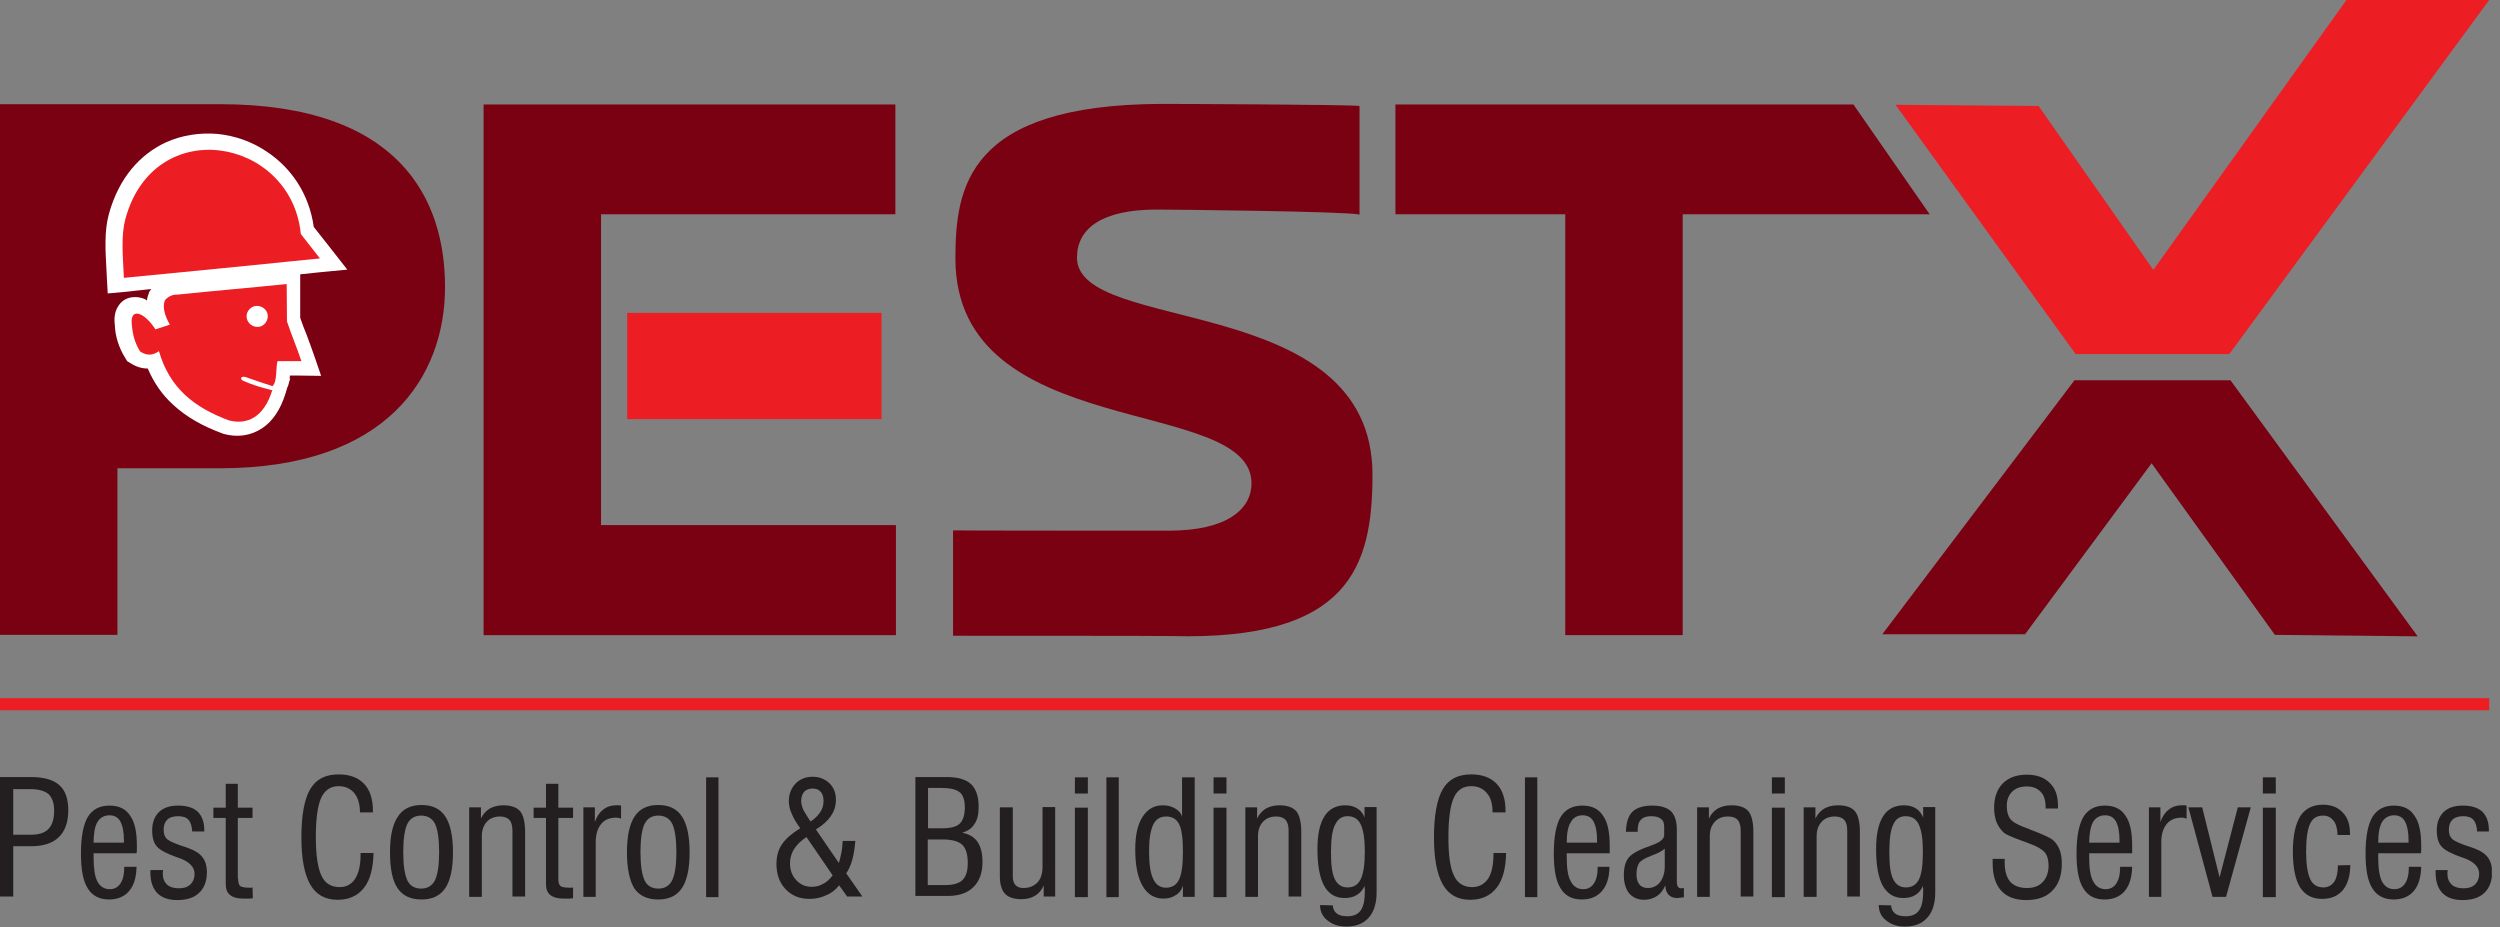 <svg width="151" height="56" viewBox="0 0 151 56" fill="none" xmlns="http://www.w3.org/2000/svg">
<rect x="0" y="0" width="151" height="56" fill="#808080" stroke="none"/>
<g clip-path="url(#clip0_571_8333)">
<path d="M147.093 52.551H147.84V52.587C147.84 52.658 147.822 52.693 147.822 52.747C147.822 53.049 147.911 53.262 148.071 53.422C148.249 53.582 148.48 53.653 148.8 53.653C149.102 53.653 149.316 53.582 149.493 53.422C149.653 53.262 149.742 53.049 149.742 52.782C149.742 52.355 149.422 52.035 148.764 51.804H148.747C148.089 51.573 147.662 51.36 147.467 51.129C147.271 50.916 147.182 50.578 147.182 50.151C147.182 49.689 147.324 49.316 147.591 49.049C147.876 48.782 148.249 48.658 148.747 48.658C149.28 48.658 149.671 48.782 149.938 49.031C150.204 49.298 150.329 49.671 150.329 50.151V50.222H149.618C149.6 49.902 149.529 49.671 149.387 49.511C149.262 49.369 149.049 49.298 148.782 49.298C148.498 49.298 148.267 49.369 148.124 49.511C147.982 49.653 147.911 49.849 147.911 50.133C147.911 50.258 147.929 50.364 147.964 50.453C148 50.542 148.071 50.631 148.142 50.702C148.284 50.809 148.551 50.933 148.96 51.075C149.173 51.147 149.351 51.2 149.476 51.253C149.849 51.395 150.116 51.573 150.276 51.804C150.436 52.018 150.524 52.32 150.524 52.675C150.524 53.209 150.364 53.636 150.062 53.92C149.76 54.222 149.316 54.364 148.729 54.364C148.196 54.364 147.804 54.222 147.52 53.938C147.253 53.653 147.111 53.244 147.111 52.711V52.551H147.093ZM145.493 52.355H146.24C146.222 52.995 146.08 53.475 145.796 53.813C145.511 54.151 145.102 54.329 144.569 54.329C144 54.329 143.556 54.098 143.289 53.653C143.004 53.209 142.88 52.498 142.88 51.556C142.88 50.542 143.022 49.813 143.289 49.351C143.573 48.889 144 48.658 144.587 48.658C145.156 48.658 145.564 48.853 145.831 49.262C146.116 49.653 146.24 50.258 146.24 51.075V51.36C146.24 51.431 146.222 51.484 146.222 51.538H143.644V51.769C143.644 52.444 143.716 52.942 143.876 53.244C144.036 53.547 144.284 53.707 144.622 53.707C144.889 53.707 145.102 53.6 145.262 53.369C145.422 53.12 145.493 52.818 145.493 52.427V52.355ZM143.644 50.898H145.476V50.755C145.476 50.258 145.404 49.884 145.262 49.618C145.12 49.369 144.907 49.244 144.604 49.244C144.284 49.244 144.036 49.387 143.876 49.653C143.716 49.92 143.644 50.347 143.644 50.898ZM141.209 52.267L141.956 52.249C141.956 52.907 141.796 53.404 141.511 53.76C141.209 54.115 140.8 54.293 140.249 54.293C139.644 54.293 139.2 54.044 138.916 53.582C138.631 53.102 138.489 52.391 138.489 51.413C138.489 50.471 138.649 49.778 138.933 49.298C139.236 48.836 139.698 48.604 140.302 48.604C140.818 48.604 141.209 48.764 141.493 49.067C141.796 49.369 141.938 49.795 141.938 50.329V50.435H141.191C141.173 50.062 141.102 49.76 140.942 49.564C140.782 49.369 140.587 49.262 140.32 49.262C139.947 49.262 139.68 49.422 139.538 49.742C139.378 50.062 139.289 50.631 139.289 51.413C139.289 52.196 139.378 52.764 139.538 53.102C139.698 53.44 139.964 53.6 140.338 53.6C140.622 53.6 140.836 53.475 140.996 53.244C141.12 53.067 141.209 52.711 141.209 52.267ZM136.676 48.782H137.458V54.187H136.676V48.782ZM136.676 46.951H137.458V47.929H136.676V46.951ZM133.636 54.169L132.178 48.764H133.013L134.062 52.995L135.164 48.764H135.947L134.453 54.169H133.636ZM129.796 54.169V48.764H130.489V49.653C130.596 49.333 130.756 49.084 130.987 48.907C131.2 48.729 131.467 48.64 131.751 48.64H131.947C131.982 48.64 132.036 48.64 132.071 48.658V49.458C132.036 49.422 131.982 49.422 131.929 49.404C131.876 49.387 131.822 49.387 131.769 49.387C131.378 49.387 131.076 49.511 130.862 49.778C130.649 50.044 130.542 50.4 130.542 50.862V54.169H129.796ZM128.036 52.355H128.782C128.764 52.995 128.622 53.475 128.338 53.813C128.053 54.151 127.644 54.329 127.111 54.329C126.524 54.329 126.098 54.098 125.831 53.653C125.547 53.209 125.422 52.498 125.422 51.556C125.422 50.542 125.564 49.813 125.831 49.351C126.116 48.889 126.542 48.658 127.129 48.658C127.698 48.658 128.107 48.853 128.373 49.262C128.658 49.653 128.782 50.258 128.782 51.075V51.36C128.782 51.431 128.782 51.484 128.782 51.538H126.187V51.769C126.187 52.444 126.258 52.942 126.436 53.244C126.596 53.547 126.844 53.707 127.182 53.707C127.449 53.707 127.662 53.6 127.822 53.369C127.982 53.12 128.053 52.818 128.053 52.427V52.355H128.036ZM126.187 50.898H128.018V50.755C128.018 50.258 127.947 49.884 127.804 49.618C127.662 49.369 127.449 49.244 127.147 49.244C126.827 49.244 126.578 49.387 126.418 49.653C126.276 49.92 126.187 50.347 126.187 50.898ZM120.32 51.876H121.084V52.142C121.084 52.64 121.209 53.013 121.422 53.262C121.653 53.511 121.991 53.636 122.436 53.636C122.844 53.636 123.164 53.511 123.378 53.28C123.609 53.031 123.733 52.711 123.733 52.284C123.733 51.947 123.662 51.68 123.52 51.502C123.378 51.324 123.076 51.129 122.578 50.951C122.453 50.898 122.293 50.844 122.098 50.773C121.511 50.56 121.156 50.4 121.031 50.293C120.836 50.115 120.693 49.902 120.587 49.653C120.498 49.404 120.444 49.12 120.444 48.8C120.444 48.16 120.622 47.68 120.96 47.324C121.316 46.969 121.796 46.791 122.418 46.791C123.004 46.791 123.467 46.951 123.804 47.289C124.142 47.609 124.302 48.071 124.302 48.658V48.747C124.302 48.8 124.302 48.818 124.302 48.836H123.556V48.764C123.556 48.355 123.467 48.035 123.253 47.822C123.058 47.609 122.773 47.502 122.418 47.502C122.044 47.502 121.742 47.609 121.529 47.822C121.316 48.035 121.209 48.32 121.209 48.675C121.209 49.013 121.28 49.28 121.422 49.458C121.564 49.653 121.884 49.831 122.382 50.009C122.453 50.027 122.542 50.062 122.649 50.115C123.396 50.4 123.858 50.613 124 50.738C124.178 50.898 124.32 51.111 124.409 51.342C124.498 51.591 124.533 51.858 124.533 52.196C124.533 52.871 124.338 53.422 123.964 53.795C123.591 54.187 123.058 54.364 122.382 54.364C121.707 54.364 121.209 54.169 120.871 53.795C120.533 53.422 120.356 52.871 120.356 52.142C120.356 52.107 120.356 52.071 120.356 52.018V51.876H120.32ZM113.476 54.667L114.222 54.684C114.24 54.898 114.311 55.058 114.471 55.182C114.613 55.289 114.827 55.342 115.111 55.342C115.484 55.342 115.751 55.218 115.911 54.987C116.089 54.738 116.16 54.347 116.16 53.813V53.689C116.142 53.618 116.142 53.564 116.142 53.511C116.036 53.76 115.893 53.938 115.68 54.062C115.484 54.187 115.236 54.24 114.951 54.24C114.4 54.24 114.009 53.991 113.724 53.511C113.458 53.031 113.316 52.284 113.316 51.289C113.316 50.4 113.458 49.742 113.742 49.298C114.027 48.853 114.453 48.64 115.004 48.64C115.289 48.64 115.538 48.711 115.733 48.836C115.929 48.96 116.071 49.156 116.16 49.387V48.747H116.889V53.902C116.889 54.56 116.729 55.075 116.409 55.431C116.089 55.787 115.644 55.964 115.058 55.964C114.596 55.964 114.222 55.84 113.92 55.591C113.618 55.36 113.476 55.04 113.476 54.667ZM114.116 51.484C114.116 52.249 114.187 52.782 114.347 53.102C114.507 53.422 114.756 53.6 115.111 53.6C115.484 53.6 115.751 53.44 115.911 53.102C116.071 52.782 116.142 52.213 116.142 51.413C116.142 50.667 116.053 50.133 115.893 49.795C115.733 49.458 115.467 49.298 115.093 49.298C114.738 49.298 114.489 49.475 114.347 49.813C114.187 50.151 114.116 50.702 114.116 51.484ZM108.942 54.169V48.764H109.653V49.44C109.778 49.173 109.956 48.978 110.187 48.836C110.418 48.711 110.684 48.64 111.022 48.64C111.502 48.64 111.84 48.764 112.036 48.995C112.231 49.227 112.338 49.653 112.338 50.24V54.151H111.573V50.187C111.573 49.884 111.52 49.671 111.396 49.529C111.271 49.387 111.076 49.316 110.827 49.316C110.489 49.316 110.222 49.422 110.027 49.636C109.831 49.849 109.724 50.133 109.724 50.507V54.169H108.942ZM107.022 48.782H107.804V54.187H107.022V48.782ZM107.022 46.951H107.804V47.929H107.022V46.951ZM102.507 54.169V48.764H103.218V49.44C103.342 49.173 103.52 48.978 103.751 48.836C103.982 48.711 104.249 48.64 104.587 48.64C105.049 48.64 105.404 48.764 105.6 48.995C105.796 49.227 105.902 49.653 105.902 50.24V54.151H105.138V50.187C105.138 49.884 105.084 49.671 104.96 49.529C104.836 49.387 104.64 49.316 104.373 49.316C104.036 49.316 103.769 49.422 103.573 49.636C103.378 49.849 103.271 50.133 103.271 50.507V54.169H102.507ZM101.724 54.187C101.636 54.204 101.547 54.222 101.476 54.222C101.404 54.24 101.333 54.24 101.28 54.24C101.067 54.24 100.907 54.169 100.782 54.044C100.658 53.902 100.587 53.724 100.587 53.475C100.462 53.76 100.302 53.973 100.089 54.115C99.876 54.258 99.609 54.347 99.307 54.347C98.916 54.347 98.613 54.204 98.4 53.956C98.187 53.689 98.08 53.316 98.08 52.853C98.08 52.373 98.187 52.018 98.382 51.787C98.578 51.556 99.022 51.307 99.68 51.093L99.698 51.075C100.249 50.898 100.516 50.684 100.516 50.435V49.938C100.516 49.724 100.462 49.547 100.32 49.458C100.196 49.351 100 49.298 99.716 49.298C99.449 49.298 99.236 49.369 99.111 49.511C98.969 49.653 98.916 49.867 98.916 50.151V50.24H98.204C98.222 49.689 98.347 49.28 98.596 49.031C98.862 48.782 99.253 48.658 99.805 48.658C100.32 48.658 100.693 48.782 100.924 48.995C101.156 49.227 101.28 49.6 101.28 50.098V53.262C101.28 53.404 101.316 53.511 101.351 53.564C101.404 53.636 101.476 53.653 101.582 53.653C101.6 53.653 101.636 53.653 101.689 53.636H101.707V54.187H101.724ZM100.533 51.271C100.409 51.395 100.142 51.538 99.751 51.68C99.716 51.698 99.698 51.698 99.68 51.715C99.325 51.84 99.111 51.982 99.004 52.124C98.898 52.284 98.844 52.516 98.844 52.8C98.844 53.067 98.898 53.28 99.022 53.422C99.129 53.564 99.307 53.636 99.52 53.636C99.84 53.636 100.089 53.511 100.267 53.28C100.444 53.049 100.551 52.729 100.551 52.32V51.271H100.533ZM96.462 52.355H97.209C97.209 52.995 97.049 53.475 96.764 53.813C96.48 54.151 96.071 54.329 95.538 54.329C94.951 54.329 94.525 54.098 94.258 53.653C93.973 53.209 93.849 52.498 93.849 51.556C93.849 50.542 93.991 49.813 94.258 49.351C94.542 48.889 94.969 48.658 95.573 48.658C96.142 48.658 96.551 48.853 96.818 49.262C97.102 49.653 97.227 50.258 97.227 51.075V51.36C97.227 51.431 97.227 51.484 97.227 51.538H94.631V51.769C94.631 52.444 94.702 52.942 94.88 53.244C95.04 53.547 95.289 53.707 95.627 53.707C95.893 53.707 96.107 53.6 96.267 53.369C96.427 53.12 96.498 52.818 96.498 52.427V52.355H96.462ZM94.631 50.898H96.462V50.755C96.462 50.258 96.391 49.884 96.249 49.618C96.107 49.369 95.893 49.244 95.591 49.244C95.271 49.244 95.022 49.387 94.88 49.653C94.702 49.92 94.631 50.347 94.631 50.898ZM92.107 46.951H92.853V54.187H92.107V46.951ZM90.169 51.52H90.969C90.951 52.427 90.773 53.138 90.4 53.618C90.027 54.098 89.493 54.347 88.8 54.347C88.053 54.347 87.502 54.044 87.147 53.422C86.791 52.8 86.613 51.858 86.613 50.578C86.613 49.244 86.791 48.267 87.147 47.662C87.502 47.058 88.071 46.773 88.871 46.773C89.529 46.773 90.044 46.969 90.4 47.342C90.756 47.715 90.933 48.267 90.933 48.978V49.067H90.151C90.151 48.569 90.044 48.178 89.813 47.911C89.582 47.627 89.262 47.484 88.853 47.484C88.356 47.484 88 47.733 87.805 48.196C87.591 48.675 87.484 49.475 87.484 50.578C87.484 51.662 87.591 52.427 87.822 52.889C88.036 53.351 88.409 53.582 88.924 53.582C89.333 53.582 89.653 53.404 89.885 53.067C90.098 52.729 90.204 52.249 90.204 51.627V51.52H90.169ZM79.751 54.667L80.498 54.684C80.516 54.898 80.587 55.058 80.747 55.182C80.889 55.289 81.102 55.342 81.387 55.342C81.76 55.342 82.027 55.218 82.187 54.987C82.365 54.738 82.436 54.347 82.436 53.813V53.689C82.418 53.618 82.418 53.564 82.418 53.511C82.311 53.76 82.151 53.938 81.938 54.062C81.742 54.187 81.493 54.24 81.209 54.24C80.658 54.24 80.249 53.991 79.982 53.511C79.716 53.031 79.573 52.284 79.573 51.289C79.573 50.4 79.716 49.742 80 49.298C80.284 48.853 80.711 48.64 81.262 48.64C81.547 48.64 81.796 48.711 81.991 48.836C82.187 48.96 82.347 49.156 82.418 49.387V48.747H83.147V53.902C83.147 54.56 82.987 55.075 82.667 55.431C82.347 55.787 81.902 55.964 81.316 55.964C80.853 55.964 80.48 55.84 80.178 55.591C79.876 55.36 79.733 55.04 79.733 54.667H79.751ZM80.391 51.484C80.391 52.249 80.462 52.782 80.622 53.102C80.782 53.422 81.031 53.6 81.387 53.6C81.76 53.6 82.027 53.44 82.187 53.102C82.347 52.782 82.436 52.213 82.436 51.413C82.436 50.667 82.347 50.133 82.187 49.795C82.027 49.458 81.76 49.298 81.387 49.298C81.049 49.298 80.8 49.475 80.64 49.813C80.462 50.151 80.391 50.702 80.391 51.484ZM75.218 54.169V48.764H75.929V49.44C76.053 49.173 76.231 48.978 76.462 48.836C76.693 48.711 76.96 48.64 77.28 48.64C77.742 48.64 78.098 48.764 78.293 48.995C78.489 49.227 78.596 49.653 78.596 50.24V54.151H77.831V50.187C77.831 49.884 77.778 49.671 77.653 49.529C77.529 49.387 77.333 49.316 77.085 49.316C76.747 49.316 76.48 49.422 76.284 49.636C76.089 49.849 75.982 50.133 75.982 50.507V54.169H75.218ZM73.298 48.782H74.08V54.187H73.298V48.782ZM73.298 46.951H74.08V47.929H73.298V46.951ZM72.16 54.169H71.449V53.493C71.378 53.724 71.253 53.92 71.022 54.062C70.809 54.204 70.56 54.276 70.276 54.276C69.725 54.276 69.298 54.009 69.013 53.511C68.711 52.995 68.569 52.267 68.569 51.289C68.569 50.453 68.711 49.795 69.013 49.333C69.316 48.871 69.707 48.64 70.24 48.64C70.525 48.64 70.773 48.711 70.987 48.836C71.2 48.96 71.342 49.12 71.396 49.333V46.951H72.16V54.169ZM71.449 51.431C71.449 50.649 71.378 50.098 71.218 49.778C71.058 49.475 70.809 49.316 70.436 49.316C70.08 49.316 69.813 49.475 69.653 49.813C69.493 50.151 69.404 50.667 69.404 51.378C69.404 52.16 69.476 52.729 69.653 53.084C69.813 53.44 70.08 53.618 70.418 53.618C70.791 53.618 71.058 53.458 71.218 53.12C71.378 52.782 71.449 52.213 71.449 51.431ZM66.827 46.951H67.573V54.187H66.827V46.951ZM64.924 48.782H65.707V54.187H64.924V48.782ZM64.924 46.951H65.707V47.929H64.924V46.951ZM63.04 54.169V53.475C62.933 53.742 62.756 53.956 62.525 54.098C62.293 54.24 62.009 54.311 61.689 54.311C61.245 54.311 60.907 54.204 60.693 53.973C60.498 53.76 60.391 53.404 60.391 52.924V48.764H61.173V52.942C61.173 53.173 61.227 53.333 61.333 53.458C61.458 53.582 61.6 53.636 61.813 53.636C62.187 53.636 62.453 53.511 62.667 53.298C62.88 53.067 62.969 52.747 62.969 52.338V48.747H63.733V54.151H63.04V54.169ZM55.289 54.169V46.933H57.173C57.849 46.933 58.347 47.075 58.649 47.36C58.951 47.644 59.111 48.107 59.111 48.729C59.111 49.156 59.04 49.511 58.862 49.76C58.702 50.027 58.453 50.204 58.116 50.293C58.542 50.382 58.844 50.56 59.04 50.844C59.236 51.129 59.342 51.538 59.342 52.053C59.342 52.711 59.164 53.227 58.791 53.582C58.436 53.938 57.92 54.115 57.245 54.115H55.289V54.169ZM56.053 53.458H57.084C57.582 53.458 57.938 53.351 58.133 53.156C58.347 52.942 58.453 52.604 58.453 52.142C58.453 51.609 58.347 51.236 58.116 51.022C57.885 50.809 57.493 50.702 56.925 50.702H56.036V53.458H56.053ZM56.053 50.027H56.907C57.422 50.027 57.778 49.938 57.973 49.742C58.169 49.547 58.276 49.227 58.276 48.764C58.276 48.338 58.169 48.018 57.973 47.858C57.76 47.68 57.387 47.591 56.853 47.591H56.053V50.027ZM51.182 54.169L50.684 53.475C50.471 53.742 50.205 53.956 49.885 54.08C49.582 54.222 49.245 54.293 48.889 54.293C48.302 54.293 47.822 54.098 47.449 53.707C47.076 53.316 46.898 52.8 46.898 52.178C46.898 51.733 47.005 51.324 47.236 50.987C47.467 50.649 47.84 50.329 48.338 50.027C48.124 49.742 47.947 49.458 47.822 49.156C47.698 48.871 47.645 48.622 47.645 48.391C47.645 47.964 47.787 47.609 48.053 47.324C48.32 47.058 48.658 46.916 49.084 46.916C49.493 46.916 49.831 47.058 50.098 47.307C50.364 47.573 50.489 47.893 50.489 48.302C50.489 48.658 50.4 48.978 50.187 49.28C49.991 49.582 49.689 49.849 49.28 50.098L50.667 52.124C50.72 51.964 50.756 51.787 50.809 51.556C50.862 51.342 50.88 51.075 50.898 50.791H51.662C51.627 51.2 51.573 51.573 51.484 51.911C51.396 52.231 51.271 52.533 51.111 52.747L52.089 54.151H51.182V54.169ZM50.293 52.871L48.711 50.56C48.373 50.773 48.142 51.022 47.965 51.271C47.804 51.538 47.716 51.822 47.716 52.142C47.716 52.551 47.84 52.889 48.089 53.156C48.356 53.44 48.658 53.564 49.031 53.564C49.28 53.564 49.493 53.511 49.707 53.387C49.938 53.28 50.116 53.102 50.293 52.871ZM48.96 49.618C49.209 49.458 49.404 49.262 49.547 49.049C49.689 48.836 49.742 48.604 49.742 48.373C49.742 48.142 49.689 47.947 49.565 47.822C49.44 47.68 49.28 47.627 49.067 47.627C48.871 47.627 48.693 47.698 48.569 47.822C48.462 47.964 48.391 48.142 48.391 48.391C48.391 48.551 48.444 48.729 48.533 48.942C48.658 49.138 48.782 49.369 48.96 49.618ZM42.649 46.951H43.396V54.187H42.649V46.951ZM38.684 51.467C38.684 52.267 38.773 52.836 38.933 53.173C39.093 53.511 39.378 53.671 39.769 53.671C40.16 53.671 40.444 53.493 40.605 53.156C40.764 52.818 40.853 52.267 40.853 51.467C40.853 50.667 40.764 50.098 40.605 49.76C40.444 49.44 40.16 49.262 39.769 49.262C39.378 49.262 39.111 49.422 38.933 49.76C38.773 50.098 38.684 50.667 38.684 51.467ZM37.867 51.467C37.867 50.489 38.027 49.778 38.329 49.316C38.631 48.853 39.111 48.622 39.751 48.622C40.409 48.622 40.889 48.853 41.191 49.316C41.493 49.778 41.653 50.489 41.653 51.484C41.653 52.462 41.493 53.191 41.191 53.636C40.889 54.098 40.409 54.329 39.751 54.329C39.093 54.329 38.613 54.098 38.311 53.653C38.027 53.191 37.867 52.462 37.867 51.467ZM35.236 54.169V48.764H35.929V49.653C36.036 49.333 36.196 49.084 36.427 48.907C36.64 48.729 36.907 48.64 37.191 48.64H37.387C37.422 48.64 37.476 48.64 37.511 48.658V49.458C37.476 49.422 37.422 49.422 37.369 49.404C37.316 49.387 37.262 49.387 37.209 49.387C36.818 49.387 36.516 49.511 36.302 49.778C36.089 50.044 35.982 50.4 35.982 50.862V54.169H35.236ZM33.724 53.067C33.724 53.28 33.76 53.44 33.849 53.511C33.92 53.582 34.133 53.618 34.436 53.618H34.542C34.578 53.6 34.596 53.6 34.613 53.6V54.258C34.56 54.258 34.507 54.258 34.418 54.276C34.222 54.276 34.098 54.276 34.044 54.276C33.689 54.276 33.422 54.204 33.244 54.062C33.067 53.92 32.978 53.707 32.978 53.422V49.404H32.231V48.782H32.978V47.342H33.724V48.782H34.613V49.404H33.724V53.067ZM28.338 54.169V48.764H29.049V49.44C29.173 49.173 29.351 48.978 29.582 48.836C29.813 48.711 30.08 48.64 30.4 48.64C30.862 48.64 31.218 48.764 31.413 48.995C31.609 49.227 31.716 49.653 31.716 50.24V54.151H30.951V50.187C30.951 49.884 30.898 49.671 30.773 49.529C30.649 49.387 30.453 49.316 30.204 49.316C29.867 49.316 29.6 49.422 29.404 49.636C29.209 49.849 29.102 50.133 29.102 50.507V54.169H28.338ZM24.356 51.467C24.356 52.267 24.444 52.836 24.604 53.173C24.764 53.511 25.049 53.671 25.44 53.671C25.831 53.671 26.116 53.493 26.276 53.156C26.436 52.818 26.524 52.267 26.524 51.467C26.524 50.667 26.436 50.098 26.276 49.76C26.116 49.44 25.831 49.262 25.44 49.262C25.049 49.262 24.782 49.422 24.604 49.76C24.444 50.098 24.356 50.667 24.356 51.467ZM23.556 51.467C23.556 50.489 23.716 49.778 24.036 49.316C24.338 48.853 24.818 48.622 25.458 48.622C26.116 48.622 26.596 48.853 26.898 49.316C27.2 49.778 27.36 50.489 27.36 51.484C27.36 52.462 27.2 53.191 26.898 53.636C26.596 54.098 26.116 54.329 25.458 54.329C24.8 54.329 24.32 54.098 24.018 53.653C23.698 53.191 23.556 52.462 23.556 51.467ZM21.76 51.52H22.56C22.542 52.427 22.364 53.138 21.991 53.618C21.618 54.098 21.084 54.347 20.391 54.347C19.644 54.347 19.093 54.044 18.738 53.422C18.382 52.8 18.204 51.858 18.204 50.578C18.204 49.244 18.382 48.267 18.738 47.662C19.093 47.058 19.662 46.773 20.462 46.773C21.12 46.773 21.636 46.969 21.991 47.342C22.347 47.715 22.524 48.267 22.524 48.978V49.067H21.742C21.742 48.569 21.618 48.178 21.404 47.911C21.173 47.627 20.853 47.484 20.444 47.484C19.964 47.484 19.609 47.733 19.396 48.196C19.182 48.675 19.076 49.475 19.076 50.578C19.076 51.662 19.2 52.427 19.413 52.889C19.627 53.351 20 53.582 20.516 53.582C20.924 53.582 21.244 53.404 21.458 53.067C21.671 52.729 21.778 52.249 21.778 51.627V51.52H21.76ZM14.382 53.067C14.382 53.28 14.418 53.44 14.507 53.511C14.578 53.582 14.791 53.618 15.076 53.618H15.182C15.218 53.6 15.236 53.6 15.253 53.6L15.271 54.258C15.218 54.258 15.164 54.258 15.076 54.276C14.88 54.276 14.756 54.276 14.702 54.276C14.347 54.276 14.08 54.204 13.902 54.062C13.724 53.92 13.636 53.707 13.636 53.422V49.404H12.889V48.782H13.636V47.342H14.364V48.782H15.253V49.404H14.364V53.067H14.382ZM9.102 52.551H9.849V52.587C9.849 52.658 9.831 52.693 9.831 52.747C9.831 53.049 9.92 53.262 10.08 53.422C10.258 53.582 10.489 53.653 10.809 53.653C11.111 53.653 11.324 53.582 11.502 53.422C11.662 53.262 11.751 53.049 11.751 52.782C11.751 52.355 11.431 52.035 10.773 51.804H10.756C10.098 51.573 9.671 51.36 9.476 51.129C9.28 50.916 9.191 50.578 9.191 50.151C9.191 49.689 9.333 49.316 9.6 49.049C9.884 48.782 10.258 48.658 10.756 48.658C11.289 48.658 11.68 48.782 11.947 49.031C12.213 49.298 12.338 49.671 12.338 50.151V50.222H11.609C11.591 49.902 11.52 49.671 11.378 49.511C11.253 49.369 11.04 49.298 10.756 49.298C10.471 49.298 10.24 49.369 10.098 49.511C9.956 49.653 9.884 49.849 9.884 50.133C9.884 50.258 9.902 50.364 9.938 50.453C9.973 50.542 10.027 50.631 10.116 50.702C10.258 50.809 10.524 50.933 10.933 51.075C11.147 51.147 11.324 51.2 11.449 51.253C11.822 51.395 12.089 51.573 12.249 51.804C12.409 52.018 12.498 52.32 12.498 52.675C12.498 53.209 12.338 53.636 12.036 53.92C11.733 54.222 11.289 54.364 10.702 54.364C10.169 54.364 9.778 54.222 9.493 53.938C9.227 53.653 9.084 53.244 9.084 52.711V52.551H9.102ZM7.502 52.355H8.249C8.231 52.995 8.089 53.475 7.804 53.813C7.52 54.151 7.111 54.329 6.578 54.329C6.009 54.329 5.564 54.098 5.298 53.653C5.013 53.209 4.889 52.498 4.889 51.556C4.889 50.542 5.031 49.813 5.298 49.351C5.582 48.889 6.009 48.658 6.613 48.658C7.182 48.658 7.591 48.853 7.858 49.262C8.142 49.653 8.267 50.258 8.267 51.075V51.36C8.267 51.431 8.249 51.484 8.249 51.538H5.653V51.769C5.653 52.444 5.724 52.942 5.884 53.244C6.044 53.547 6.293 53.707 6.631 53.707C6.898 53.707 7.111 53.6 7.271 53.369C7.431 53.12 7.502 52.818 7.502 52.427V52.355ZM5.653 50.898H7.484V50.755C7.484 50.258 7.413 49.884 7.271 49.618C7.129 49.369 6.916 49.244 6.613 49.244C6.293 49.244 6.044 49.387 5.884 49.653C5.724 49.92 5.653 50.347 5.653 50.898ZM0 54.169V46.933H1.849C2.631 46.933 3.218 47.093 3.573 47.413C3.947 47.733 4.124 48.249 4.124 48.942C4.124 49.653 3.929 50.204 3.556 50.56C3.182 50.933 2.613 51.111 1.884 51.111H0.8V54.151H0V54.169ZM0.8 50.418H1.849C2.347 50.418 2.702 50.311 2.933 50.062C3.164 49.813 3.271 49.458 3.271 48.96C3.271 48.498 3.147 48.178 2.933 47.964C2.702 47.769 2.329 47.662 1.813 47.662H0.8V50.418Z" fill="#231F20"/>
<path d="M150.347 42.169H0V42.898H150.347V42.169Z" fill="#ED1D24"/>
<path fill-rule="evenodd" clip-rule="evenodd" d="M7.093 38.364V28.284H13.28C23.396 28.284 26.88 22.738 26.88 17.333C26.88 12.071 24.178 6.293 13.28 6.293H0V38.347H7.093V38.364Z" fill="#790111"/>
<path fill-rule="evenodd" clip-rule="evenodd" d="M123.129 6.4L114.489 6.329L125.369 21.387H134.649L150.347 0H141.725L130.062 16.302L123.129 6.4Z" fill="#ED1D24"/>
<path fill-rule="evenodd" clip-rule="evenodd" d="M137.405 38.347L146.027 38.435L134.72 22.969H125.298L113.689 38.311H122.311L129.956 27.982L137.405 38.347Z" fill="#790111"/>
<path fill-rule="evenodd" clip-rule="evenodd" d="M29.209 38.364H54.115V31.716H36.302V12.942H54.08V6.311H29.209V38.364Z" fill="#790111"/>
<path fill-rule="evenodd" clip-rule="evenodd" d="M75.591 29.191C75.591 30.72 74.169 32.053 70.596 32.053C70.4 32.053 57.76 32.053 57.565 32.035V38.4C57.813 38.4 70.525 38.4 70.773 38.418C81.493 38.702 82.898 34.24 82.898 28.675C82.898 17.564 65.049 20.249 65.049 15.556C65.049 13.796 66.56 12.658 69.849 12.658C70.738 12.658 81.351 12.764 82.116 12.96V6.4C81.404 6.311 70.88 6.276 70.116 6.276C58.436 6.329 57.707 11.307 57.707 15.627C57.724 26.791 75.591 23.84 75.591 29.191Z" fill="#790111"/>
<path fill-rule="evenodd" clip-rule="evenodd" d="M84.284 12.942H94.542V38.364H101.636V12.942H116.551L111.947 6.311H84.284V12.942Z" fill="#790111"/>
<path d="M53.244 18.898H37.884V25.316H53.244V18.898Z" fill="#ED1D24"/>
<path d="M8.871 18.151C8.889 18.009 8.924 17.884 8.978 17.742L9.013 17.636L9.084 17.529C9.102 17.511 9.12 17.493 9.138 17.458L7.467 17.636L6.507 17.724L6.453 16.765L6.436 16.409C6.364 15.093 6.293 13.956 6.578 12.925C7.182 10.72 8.48 9.316 10.009 8.604C10.987 8.16 12.071 8 13.138 8.089C14.187 8.196 15.218 8.551 16.107 9.156C17.564 10.116 18.667 11.68 18.951 13.707L19.947 14.969L20.978 16.285L19.307 16.445L18.133 16.569V17.084V19.2C18.258 19.556 18.382 19.893 18.524 20.231C18.667 20.622 18.809 20.996 18.969 21.458L19.396 22.702L18.08 22.684C17.902 22.684 17.689 22.684 17.511 22.684C17.511 22.738 17.493 22.791 17.493 22.862H17.529L17.458 23.093C17.44 23.2 17.404 23.307 17.351 23.413L17.244 23.769C16.942 24.747 16.462 25.44 15.858 25.849C15.147 26.329 14.329 26.436 13.493 26.204L13.458 26.187L13.404 26.169C12.249 25.742 11.253 25.191 10.436 24.427C9.796 23.84 9.298 23.129 8.924 22.258C8.587 22.258 8.231 22.169 7.858 21.92L7.68 21.813L7.573 21.636C7.36 21.298 7.218 20.978 7.111 20.64C7.004 20.302 6.951 19.982 6.933 19.609C6.88 19.165 6.951 18.809 7.111 18.542C7.307 18.204 7.591 18.009 7.964 17.956C8.231 17.92 8.516 17.956 8.782 18.08C8.8 18.116 8.836 18.133 8.871 18.151Z" fill="white"/>
<path fill-rule="evenodd" clip-rule="evenodd" d="M15.324 18.507C15.662 18.4 16.018 18.578 16.142 18.898C16.249 19.235 16.071 19.591 15.751 19.715C15.413 19.822 15.058 19.644 14.933 19.324C14.809 18.987 14.987 18.631 15.324 18.507ZM19.324 15.609C15.271 16.018 11.556 16.391 7.484 16.782C7.413 15.396 7.307 14.222 7.573 13.227C9.316 6.809 17.6 8.32 18.169 14.133L19.324 15.609ZM9.956 18.151C9.813 18.524 9.92 19.004 10.258 19.609C9.973 19.698 9.689 19.804 9.387 19.893C8.693 18.809 7.822 18.56 7.964 19.627C8.018 20.231 8.142 20.711 8.462 21.227C8.924 21.529 9.262 21.44 9.6 21.209C10.24 23.431 11.716 24.604 13.813 25.387C14.933 25.689 15.947 25.191 16.444 23.573C15.627 23.36 15.324 23.271 14.738 23.022C14.453 22.933 14.507 22.613 14.987 22.827C15.484 23.004 15.964 23.164 16.462 23.324C16.764 23.004 16.64 22.258 16.764 21.813C17.227 21.813 17.742 21.813 18.204 21.813C17.92 20.96 17.618 20.267 17.333 19.413C17.333 18.667 17.316 17.902 17.316 17.155C15.075 17.387 12.942 17.564 10.702 17.796C10.418 17.778 10.098 17.938 9.956 18.151Z" fill="#ED1D24"/>
</g>
<defs>
<clipPath id="clip0_571_8333">
<rect width="150.507" height="56" fill="white"/>
</clipPath>
</defs>
</svg>
